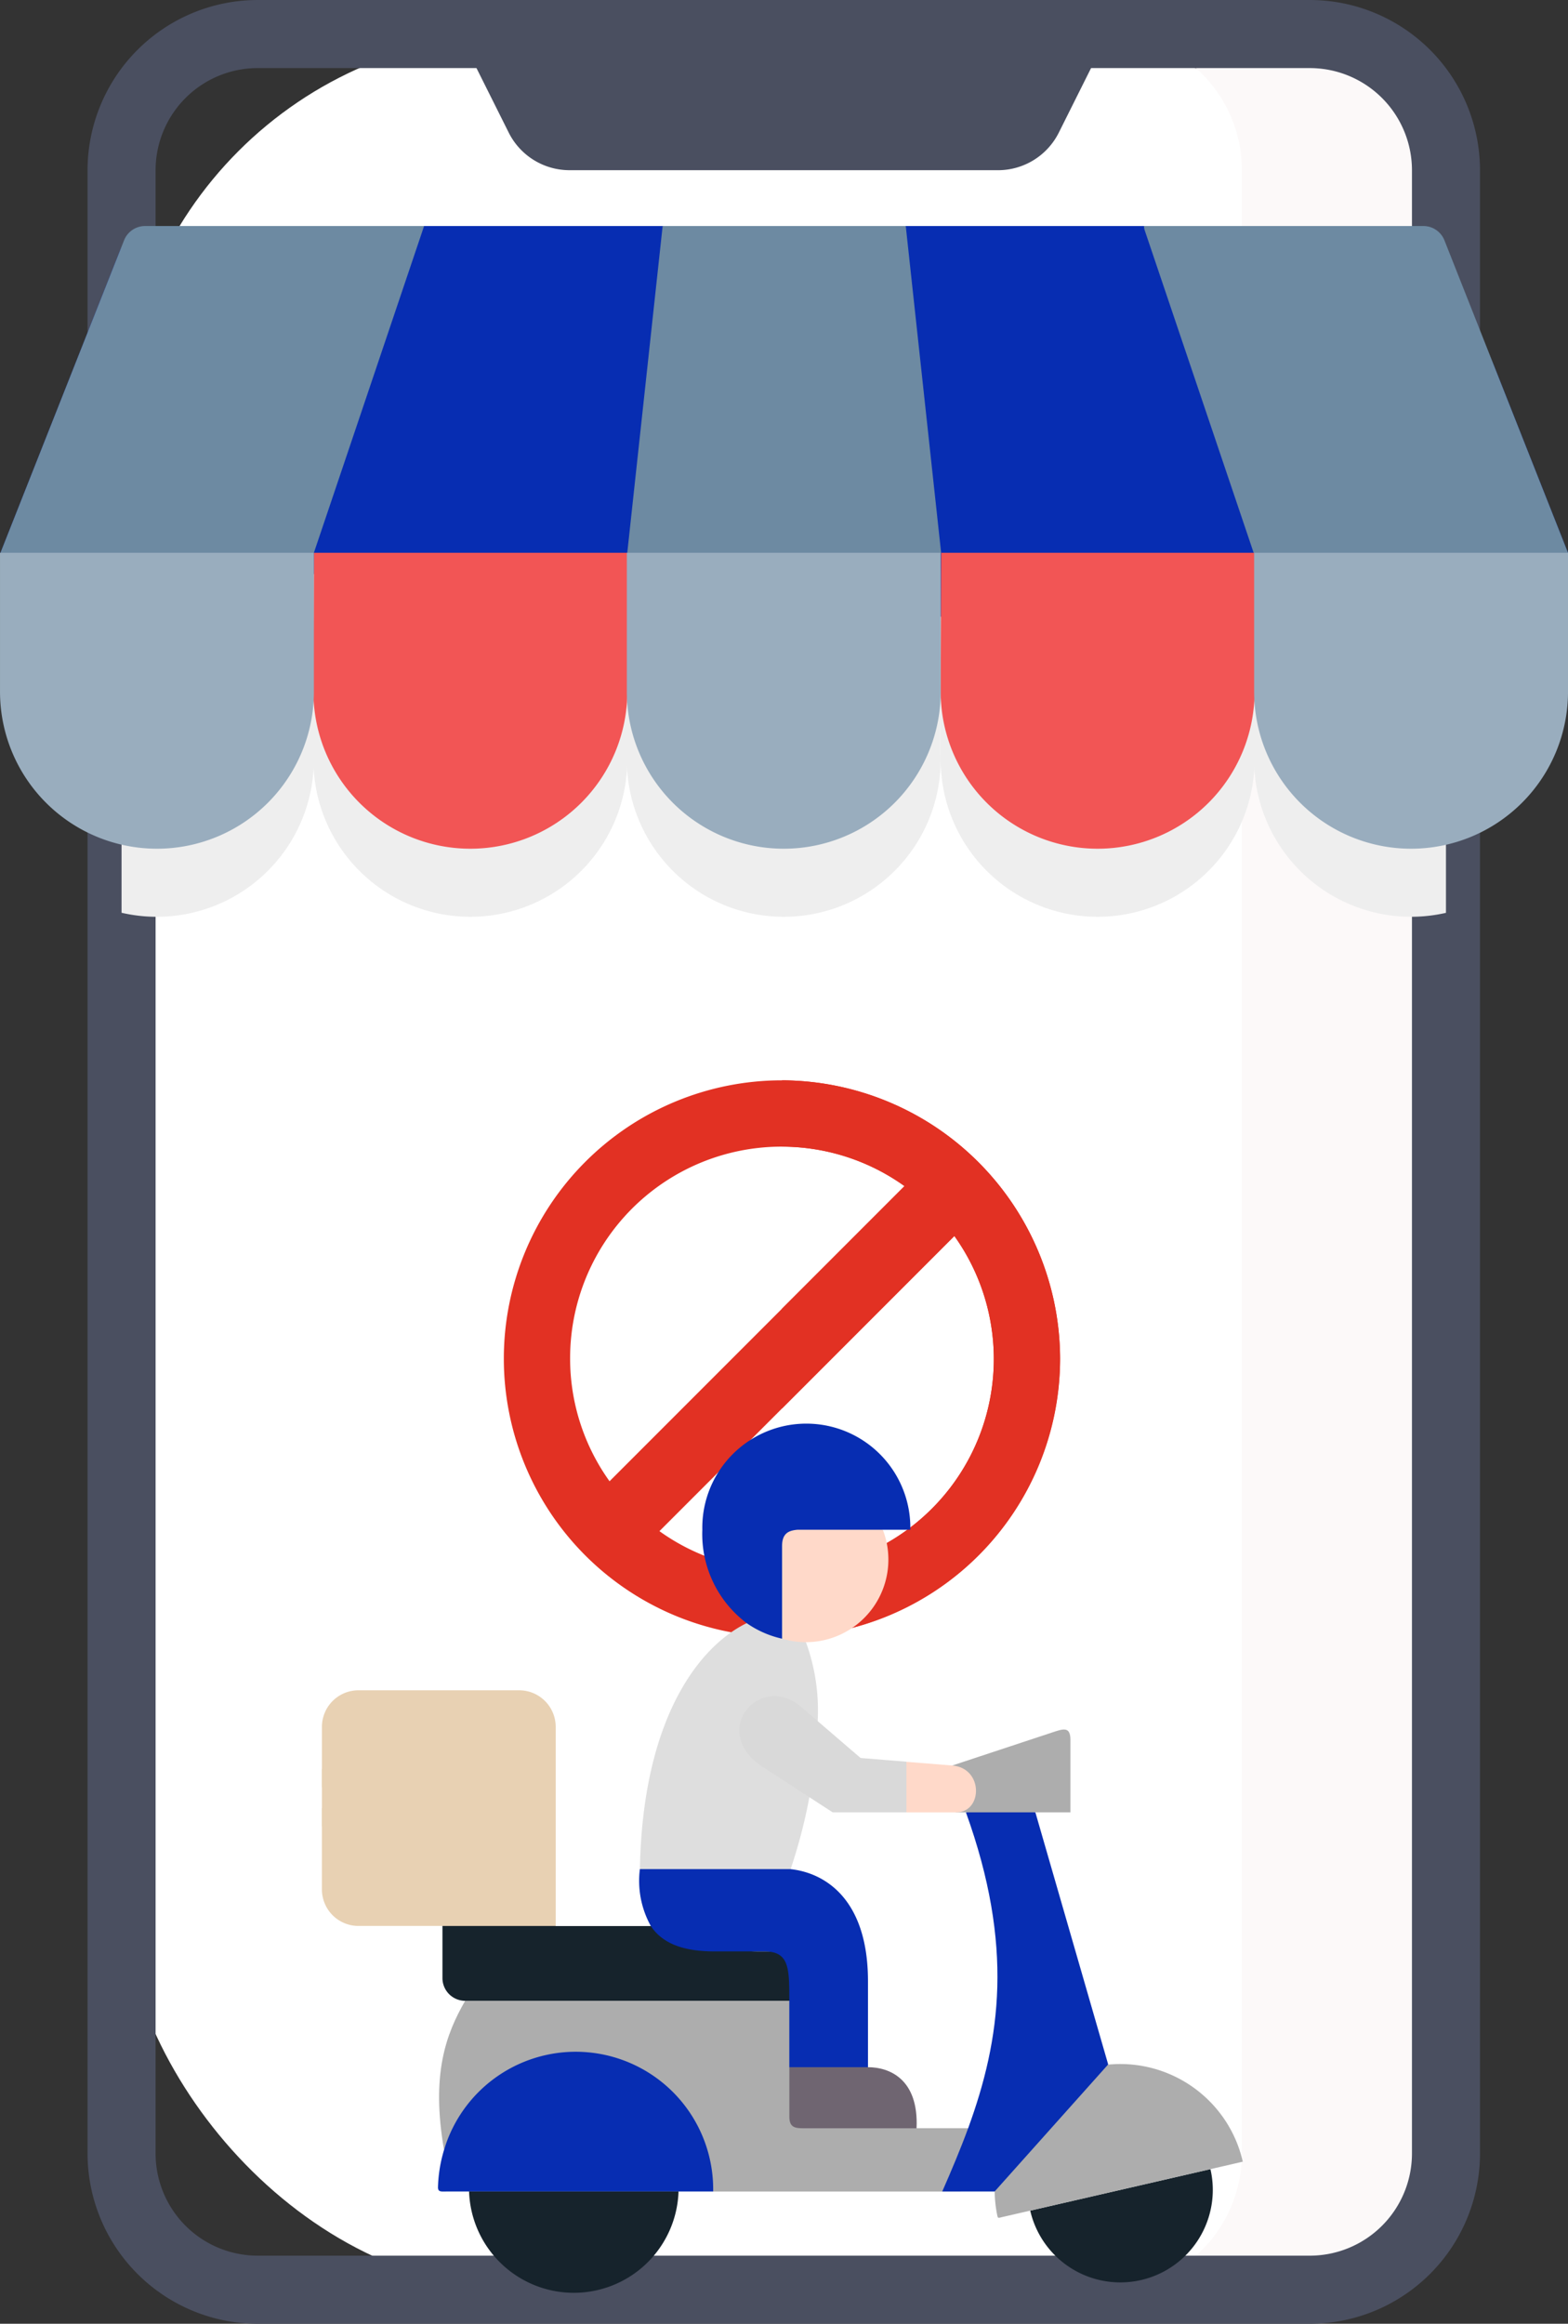 <svg xmlns="http://www.w3.org/2000/svg" width="117.822" height="174.5" viewBox="0 0 117.822 174.5"><rect x="0" y="0" width="117.822" height="174.5" fill="#333333" stroke="none"/><defs><style>.a{fill:#fff;}.b{fill:#fcf9f9;}.c{fill:#4a4f60;}.d{fill:#eee;}.e,.n{fill:#072DB2;}.f{fill:#f25555;}.g{fill:#6d8aa2;}.h{fill:#99adbe;}.i{fill:#e23123;}.j{fill:#e8d1b3;}.j,.k,.l,.m,.n,.o,.p,.q,.r{fill-rule:evenodd;}.k{fill:#16232c;}.l{fill:#adadad;}.m{fill:#dedede;}.o{fill:#ffd9c9;}.p{fill:#6f6571;}.q{fill:#d9d9d9;}.r{fill:#cbc7cb;}</style></defs><g transform="translate(-172.932 -63)"><rect class="a" width="99.52" height="169.388" rx="30" transform="translate(182.066 65.557)"/><path class="b" d="M342.336,7.5H327a10.224,10.224,0,0,1,10.225,10.225V166.665A10.224,10.224,0,0,1,327,176.89h15.338a10.224,10.224,0,0,0,10.225-10.225V17.727A10.224,10.224,0,0,0,342.335,7.5Z" transform="translate(-70.975 58.055)"/><path class="c" d="M224.966,17.725H192.772A5.112,5.112,0,0,1,188.2,14.9l-3.7-7.4h48.737l-3.7,7.4a5.112,5.112,0,0,1-4.573,2.826Z" transform="translate(22.957 58.056)"/><path class="c" d="M194.351,174.5h-79.07A12.8,12.8,0,0,1,102.5,161.719V12.781A12.8,12.8,0,0,1,115.281,0h79.07a12.8,12.8,0,0,1,12.781,12.781V161.719A12.8,12.8,0,0,1,194.351,174.5ZM115.281,5.112a7.677,7.677,0,0,0-7.668,7.668V161.719a7.677,7.677,0,0,0,7.668,7.668h79.07a7.677,7.677,0,0,0,7.668-7.668V12.781a7.677,7.677,0,0,0-7.668-7.668Z" transform="translate(77.01 63)"/><path class="d" d="M152.334,169.5h23.551v10.429a11.792,11.792,0,1,1-23.585,0Zm47.135,0H223.02v10.429a11.792,11.792,0,1,1-23.585,0Z" transform="translate(44.182 -59.876)"/><path class="d" d="M148,169.5h23.551v10.429a11.792,11.792,0,1,1-23.585,0V169.5Zm-23.551,0V179.93c0,.2-.007.406-.017.607A11.792,11.792,0,0,1,110,191.419V169.5Zm85.069,0v21.925a11.794,11.794,0,0,1-14.4-10.889c-.01-.2-.017-.4-.017-.607V169.5Z" transform="translate(72.066 -59.876)"/><path class="e" d="M201.087,107.039l-42.534,5.112L83.3,107.039,92.289,84.33A1.994,1.994,0,0,1,94.853,83.2l11.58,4.412,8.7-5.112H133.06l11.126,5.112,7.142-5.112h17.893l11.908,5.112a10.507,10.507,0,0,1,14.46,5.534Z" transform="translate(89.666 -2.527)"/><path class="f" d="M152.334,154.5h23.551v10.429a11.792,11.792,0,1,1-23.585,0Zm47.135,0H223.02v10.429a11.792,11.792,0,1,1-23.585,0Z" transform="translate(44.182 -49.988)"/><path class="g" d="M367.267,107.039l-12.133,5.112-11.486-5.112-8.214-24.3L335.4,82.5h21a1.7,1.7,0,0,1,1.584,1.077Z" transform="translate(-76.514 -2.527)"/><path class="g" d="M221.5,107.039,224.158,82.5h18.268l2.658,24.539L232.1,112.151l-10.6-5.112Z" transform="translate(-1.434 -2.527)"/><path class="g" d="M115.133,82.5l-8.282,24.539-12.542,5.112L83.3,107.039l9.287-23.462A1.7,1.7,0,0,1,94.171,82.5Z" transform="translate(89.666 -2.527)"/><path class="h" d="M130.335,154.5h23.551v10.429a11.792,11.792,0,1,1-23.585,0V154.5Zm-47.1,0h23.551v10.429a11.792,11.792,0,1,1-23.585,0V154.5Zm94.237,0h23.551v10.429a11.792,11.792,0,0,1-23.585,0V154.5Z" transform="translate(89.732 -49.988)"/><path class="i" d="M20.9,0A20.9,20.9,0,1,0,41.8,20.9,20.97,20.97,0,0,0,20.9,0ZM4.98,20.9A15.887,15.887,0,0,1,30.107,7.943L20.9,17.151,7.943,30.107A15.806,15.806,0,0,1,4.98,20.9ZM20.9,36.817a15.807,15.807,0,0,1-9.208-2.963L33.854,11.69A15.887,15.887,0,0,1,20.9,36.817Z" transform="translate(210.791 144.126)"/><path class="i" d="M276.9,20.9A20.97,20.97,0,0,1,256,41.8v-4.98A15.887,15.887,0,0,0,268.955,11.69L256,24.645V17.151l9.208-9.208A15.807,15.807,0,0,0,256,4.98V0A20.97,20.97,0,0,1,276.9,20.9Z" transform="translate(-24.311 144.126)"/><path class="j" d="M399.588,228.265H382.021v6.1a2.746,2.746,0,0,0,2.739,2.741h6.319l3.769,1.9,4.74-1.9v-8.844Z" transform="translate(-184.9 -29.479)"/><path class="j" d="M396.85,162.742H384.761a2.747,2.747,0,0,0-2.739,2.741v4.534h17.566v-4.534A2.747,2.747,0,0,0,396.85,162.742Z" transform="translate(-184.9 27.188)"/><path class="j" d="M399.589,206.463H382.022v4.309h17.566Z" transform="translate(-184.9 -10.624)"/><path class="k" d="M235.886,293.7h-8.509v3.914a1.711,1.711,0,0,0,1.7,1.706h27.7c0-2.461,0-3.713-1.883-3.713l-3.749,0c-2.36,0-3.907-.608-4.771-1.9h-10.5Z" transform="translate(-21.199 -86.071)"/><path class="l" d="M168.944,335.289H144.581c-1.429,2.488-2.577,5.478-1.587,11.2,1.658-5.64,18.494-3.389,20.223,3.12h18.577c.7-1.592,1.366-3.164,1.946-4.752H178.5C167.91,340.858,171.316,342.64,168.944,335.289Z" transform="translate(63.303 -122.039)"/><path class="m" d="M249.062,129.812a39.769,39.769,0,0,1-1.409,5.4l-5.355,2.1-5.971-2.1c.209-11.3,4.432-16.719,8.024-18.473a8.718,8.718,0,0,1,2.621-1.357s1.744,2.791,1.835,2.791a14.991,14.991,0,0,1,.88,5.925Z" transform="translate(-15.313 68.149)"/><path class="n" d="M208.376,262.108H219.7c2.609.284,5.817,2.271,5.817,8.425v6.45l-2.571,1.531-3.341-1.531V272c0-2.461,0-3.713-1.882-3.713l-3.749,0c-2.36,0-3.907-.608-4.771-1.9A6.99,6.99,0,0,1,208.376,262.108Z" transform="translate(12.637 -58.748)"/><path class="n" d="M315.151,374.074a10.328,10.328,0,0,0-20.223-3.12,10.592,10.592,0,0,0-.454,2.789c-.012.379.249.332.6.332Q305.112,374.074,315.151,374.074Z" transform="translate(-88.631 -146.506)"/><path class="k" d="M329.457,441.231H313.718a7.874,7.874,0,0,0,15.739,0Z" transform="translate(-105.539 -213.663)"/><path class="k" d="M30.208,428.81l-13.541,3.116a6.947,6.947,0,1,0,13.541-3.116Z" transform="translate(233.678 -202.921)"/><path class="l" d="M17.227,374.492a9.451,9.451,0,0,0-8.71-4.052C2.392,371.736.4,375.4,0,379.963a9.438,9.438,0,0,0,.209,1.868c.039.174.154.1.343.059l2.119-.486,13.541-3.116,1.014-.233,1.417-.328A9.376,9.376,0,0,0,17.227,374.492Z" transform="translate(247.674 -152.399)"/><path class="n" d="M87.313,242.449l-5.47-18.927-2.463-1.1-2.755,1.1c3.619,10.033,2.609,17.035.166,23.719-.584,1.588-1.247,3.16-1.946,4.752H78.78Z" transform="translate(168.889 -24.424)"/><path class="o" d="M206.016,64.8,199.6,63.434c-.651.059-2.514,1.623-2.514,2.6l1.366,6.944a6.268,6.268,0,0,0,1.8.265,6.205,6.205,0,0,0,5.77-8.445Z" transform="translate(33.246 113.075)"/><path class="n" d="M200.478,22.413a7.816,7.816,0,1,0-15.629,0,8.362,8.362,0,0,0,3.331,7.011,7.455,7.455,0,0,0,2.66,1.169V23.65c0-.98.5-1.177,1.148-1.236h8.489Z" transform="translate(40.857 155.462)"/><path class="p" d="M187.22,372.171h-5.912V375.9c0,.8.434.857,1.073.857h8.485C191.037,373.016,188.775,372.171,187.22,372.171Z" transform="translate(50.938 -153.937)"/><path class="l" d="M103.369,184.808l-7.384,2.441c-.363.324.047,3.626.292,3.519h8.584v-5.435C104.861,184.263,104.3,184.5,103.369,184.808Z" transform="translate(148.504 8.329)"/><path class="o" d="M149.25,206.284h3.734c2,0,2.064-3.326-.292-3.519l-3.441-.277-.923,1.955Z" transform="translate(91.797 -7.186)"/><path class="q" d="M192.876,167.852l-1.235-1.063c-3.094-2.666-7.005,1.833-2.869,4.519l3.481,2.259L194,174.7h5.545v-3.8l-3.445-.28Z" transform="translate(41.498 24.394)"/><path class="r" d="M238.536,219.771Z" transform="translate(-4.785 -21.811)"/></g></svg>